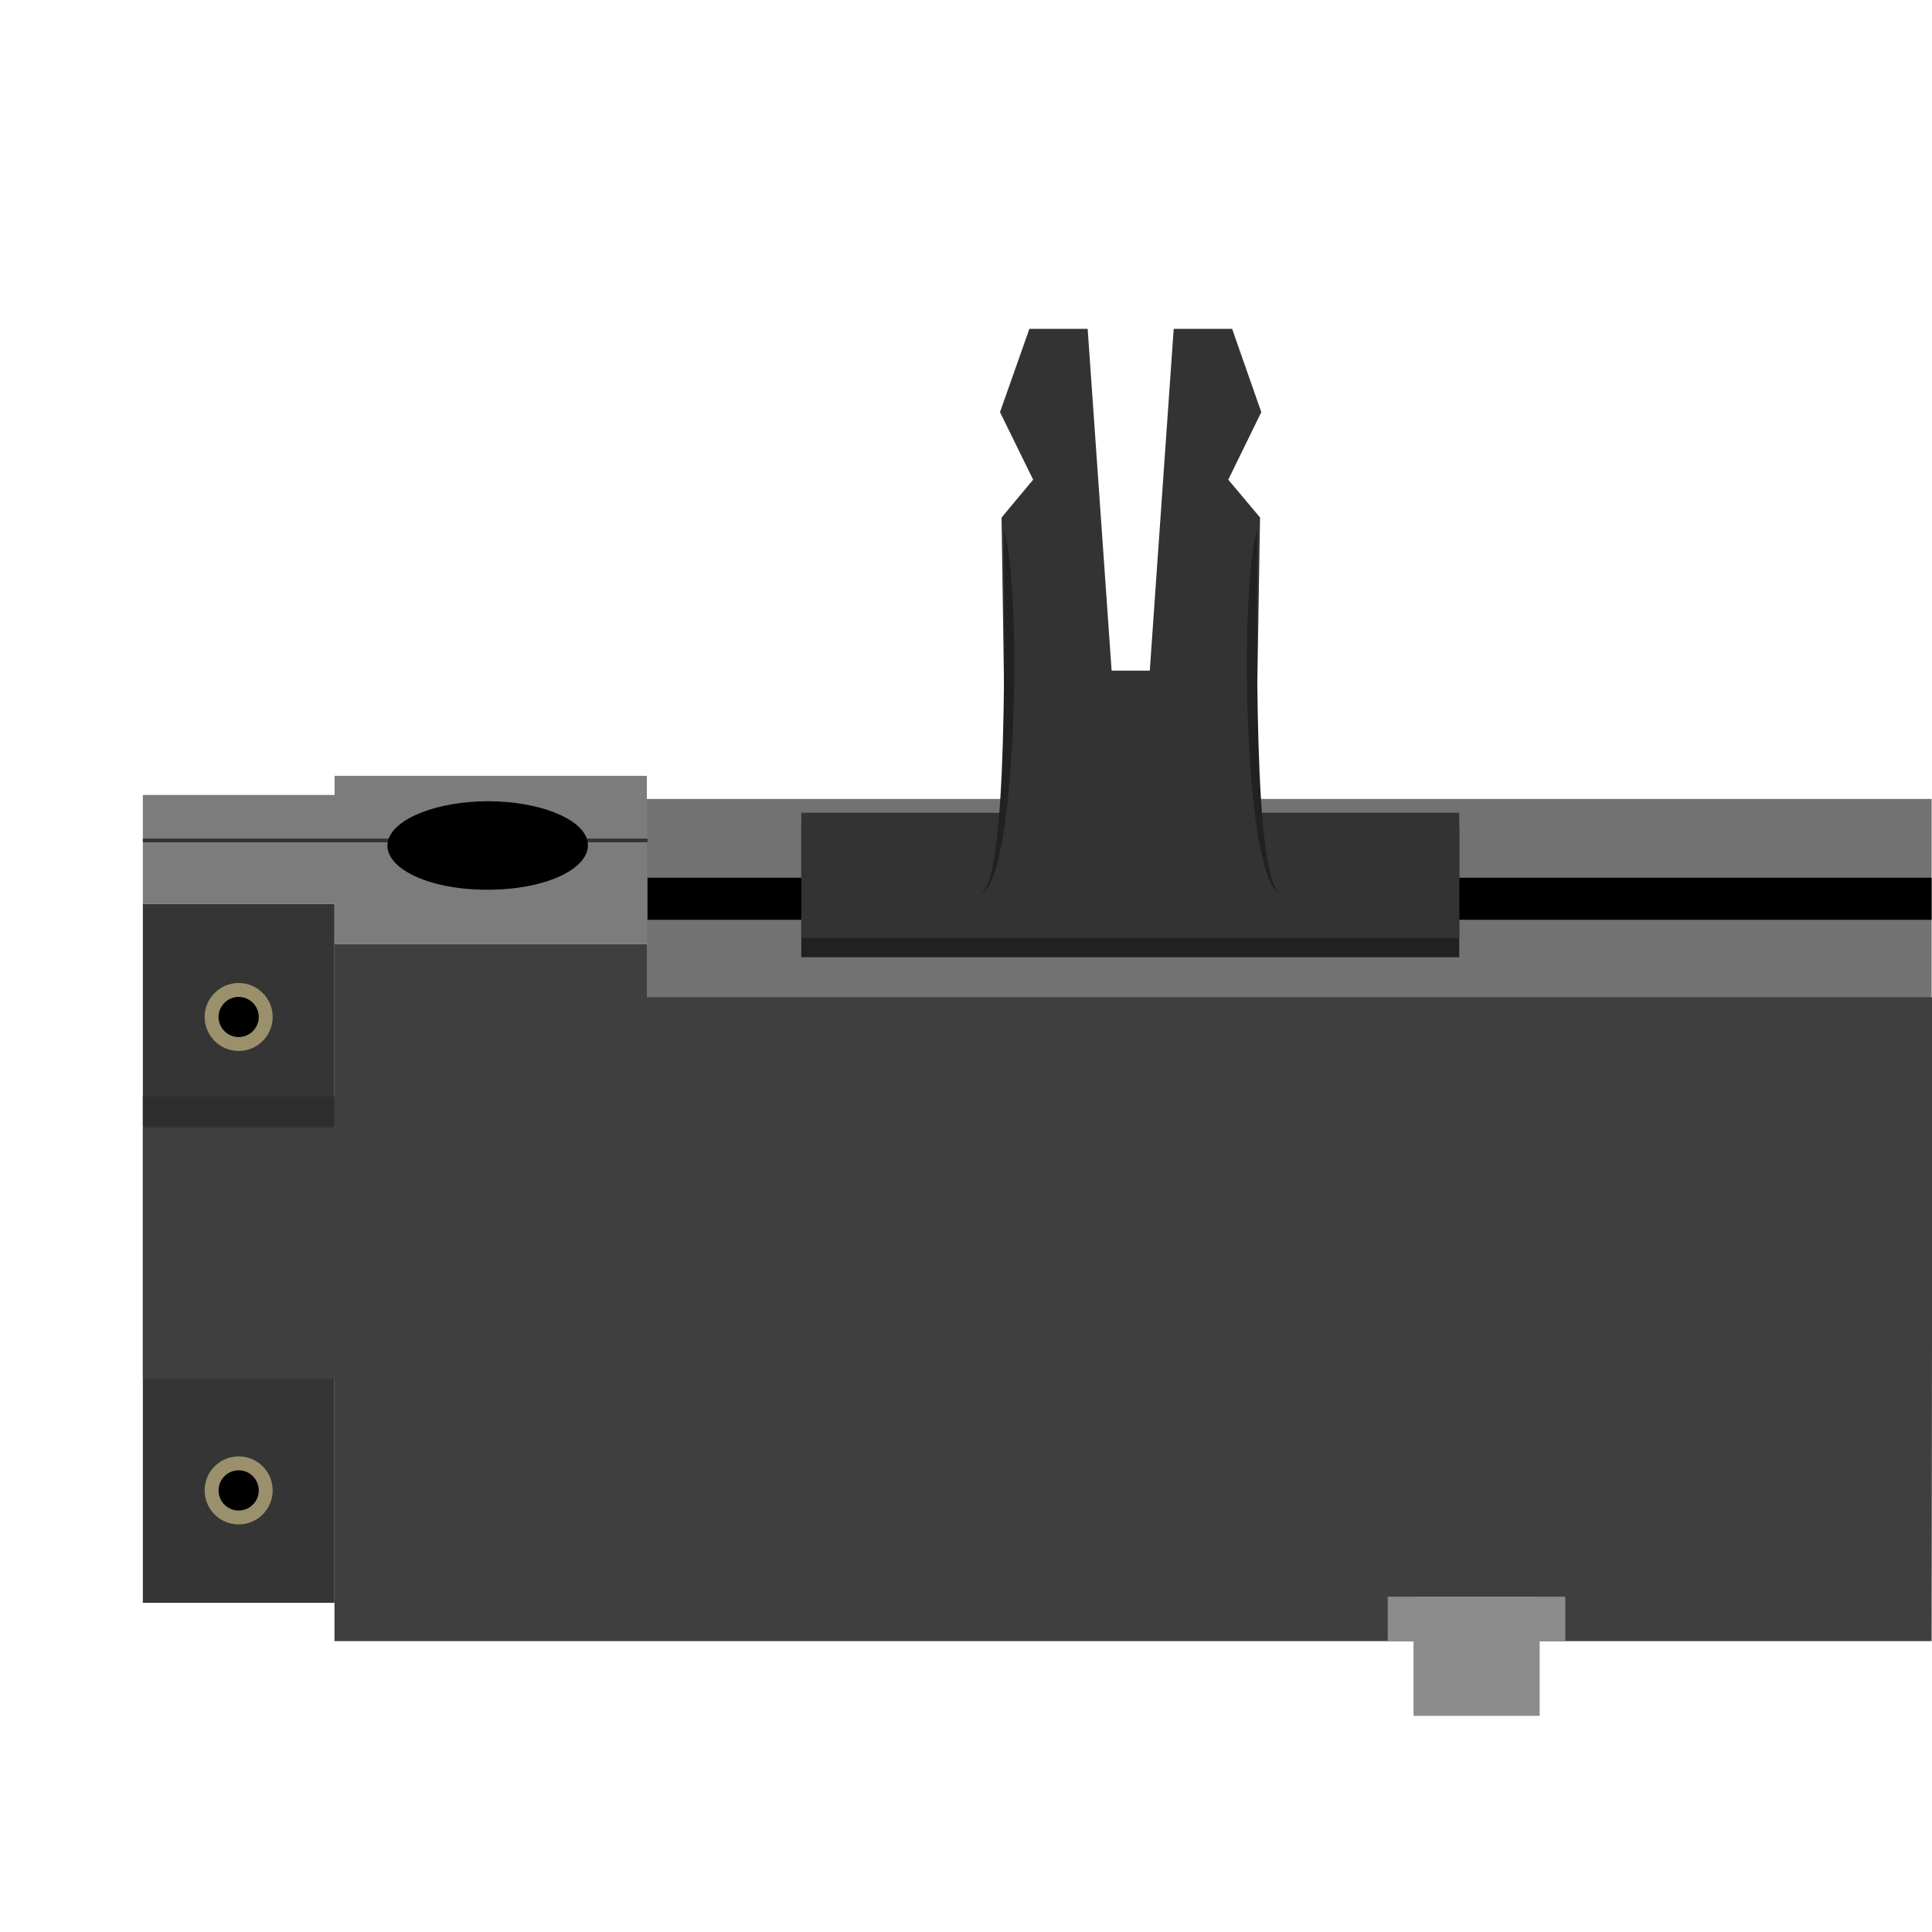 <?xml version="1.0" encoding="utf-8"?>
<!-- Generator: Adobe Illustrator 14.0.0, SVG Export Plug-In . SVG Version: 6.00 Build 43363)  -->
<!DOCTYPE svg PUBLIC "-//W3C//DTD SVG 1.1 Basic//EN" "http://www.w3.org/Graphics/SVG/1.1/DTD/svg11-basic.dtd">
<svg version="1.1" baseProfile="basic" id="svg" xmlns="http://www.w3.org/2000/svg" xmlns:xlink="http://www.w3.org/1999/xlink"
	 x="0px" y="0px" width="32px" height="32px" viewBox="0 0 32 32" xml:space="preserve">
<g id="icon">
	<polyline fill="#727272" points="10.714,16.547 10.714,13.233 31.994,13.233 31.994,16.547 	"/>
	<line fill="none" x1="10.725" y1="14.886" x2="10.725" y2="14.404"/>
	<rect x="2.366" y="14.975" fill="#353535" width="3.174" height="11.573"/>
	<polygon fill="#7C7C7C" points="10.714,15.64 5.54,15.64 5.54,14.975 2.366,14.975 2.366,13.167 5.542,13.167 5.542,12.85 
		10.714,12.85 	"/>
	<g>
		<rect x="2.366" y="18.683" fill="#3F3F3F" width="3.174" height="4.161"/>
		<polyline fill="#2D2D2D" points="5.54,18.16 5.54,18.652 2.366,18.652 2.366,18.16 		"/>
	</g>
	<g>
		<path fill="none" stroke="#9A916C" stroke-width="0.461" d="M4.286,16.843c0,0.185-0.15,0.334-0.333,0.334
			S3.62,17.027,3.62,16.843c0-0.181,0.15-0.331,0.333-0.331S4.286,16.662,4.286,16.843z"/>
		<path d="M4.286,16.843c0,0.185-0.15,0.334-0.333,0.334S3.62,17.027,3.62,16.843c0-0.181,0.15-0.331,0.333-0.331
			S4.286,16.662,4.286,16.843z"/>
	</g>
	<g>
		<circle fill="none" stroke="#9A916C" stroke-width="0.461" cx="3.953" cy="24.686" r="0.333"/>
		<circle cx="3.953" cy="24.686" r="0.333"/>
	</g>
	<g>
		<line fill="none" stroke="#333333" stroke-width="0.061" x1="2.366" y1="13.92" x2="10.725" y2="13.92"/>
	</g>
	<path d="M6.427,13.925c-0.105,0.426,0.624,0.812,1.646,0.812c1.021,0,1.756-0.386,1.656-0.812c-0.086-0.376-0.82-0.654-1.646-0.654
		C7.26,13.271,6.522,13.549,6.427,13.925z"/>
	<g>
		<polygon fill="#3F3F3F" points="32.007,16.517 10.714,16.517 10.714,15.64 5.54,15.64 5.54,27.182 31.994,27.182 		"/>
	</g>
	<rect x="10.725" y="14.538" width="21.269" height="0.697"/>
	<g>
		<rect x="13.272" y="13.689" fill="#212121" width="10.898" height="2.166"/>
		<rect x="13.272" y="13.462" fill="#333333" width="10.898" height="2.071"/>
		<g>
			<path fill="#333333" d="M20.822,11.523l0.048-2.952l-0.526-0.626l0.547-1.119l-0.483-1.379h-0.968l-0.396,5.661h-0.632
				l-0.397-5.661H17.05l-0.487,1.379l0.549,1.119l-0.523,0.627l0.043,2.951c0.077,1.299,0.096,3.282-0.426,3.282
				c0,0,0.777,0.287,2.521,0.287c1.749,0,2.52-0.287,2.52-0.287C20.725,14.806,20.746,12.823,20.822,11.523z"/>
			<g>
				<path fill="#212121" d="M16.631,8.775c-0.01,1.365,0.096,6.03-0.426,6.03C16.843,14.806,16.936,9.813,16.631,8.775z"/>
				<path fill="#212121" d="M20.822,8.775c0.012,1.328-0.095,6.03,0.423,6.03C20.609,14.806,20.513,9.813,20.822,8.775z"/>
			</g>
		</g>
	</g>
	<rect x="22.985" y="26.446" fill="#8C8C8C" width="2.941" height="0.735"/>
	<rect x="23.412" y="26.446" fill="#8C8C8C" width="2.09" height="1.974"/>
</g>
</svg>
